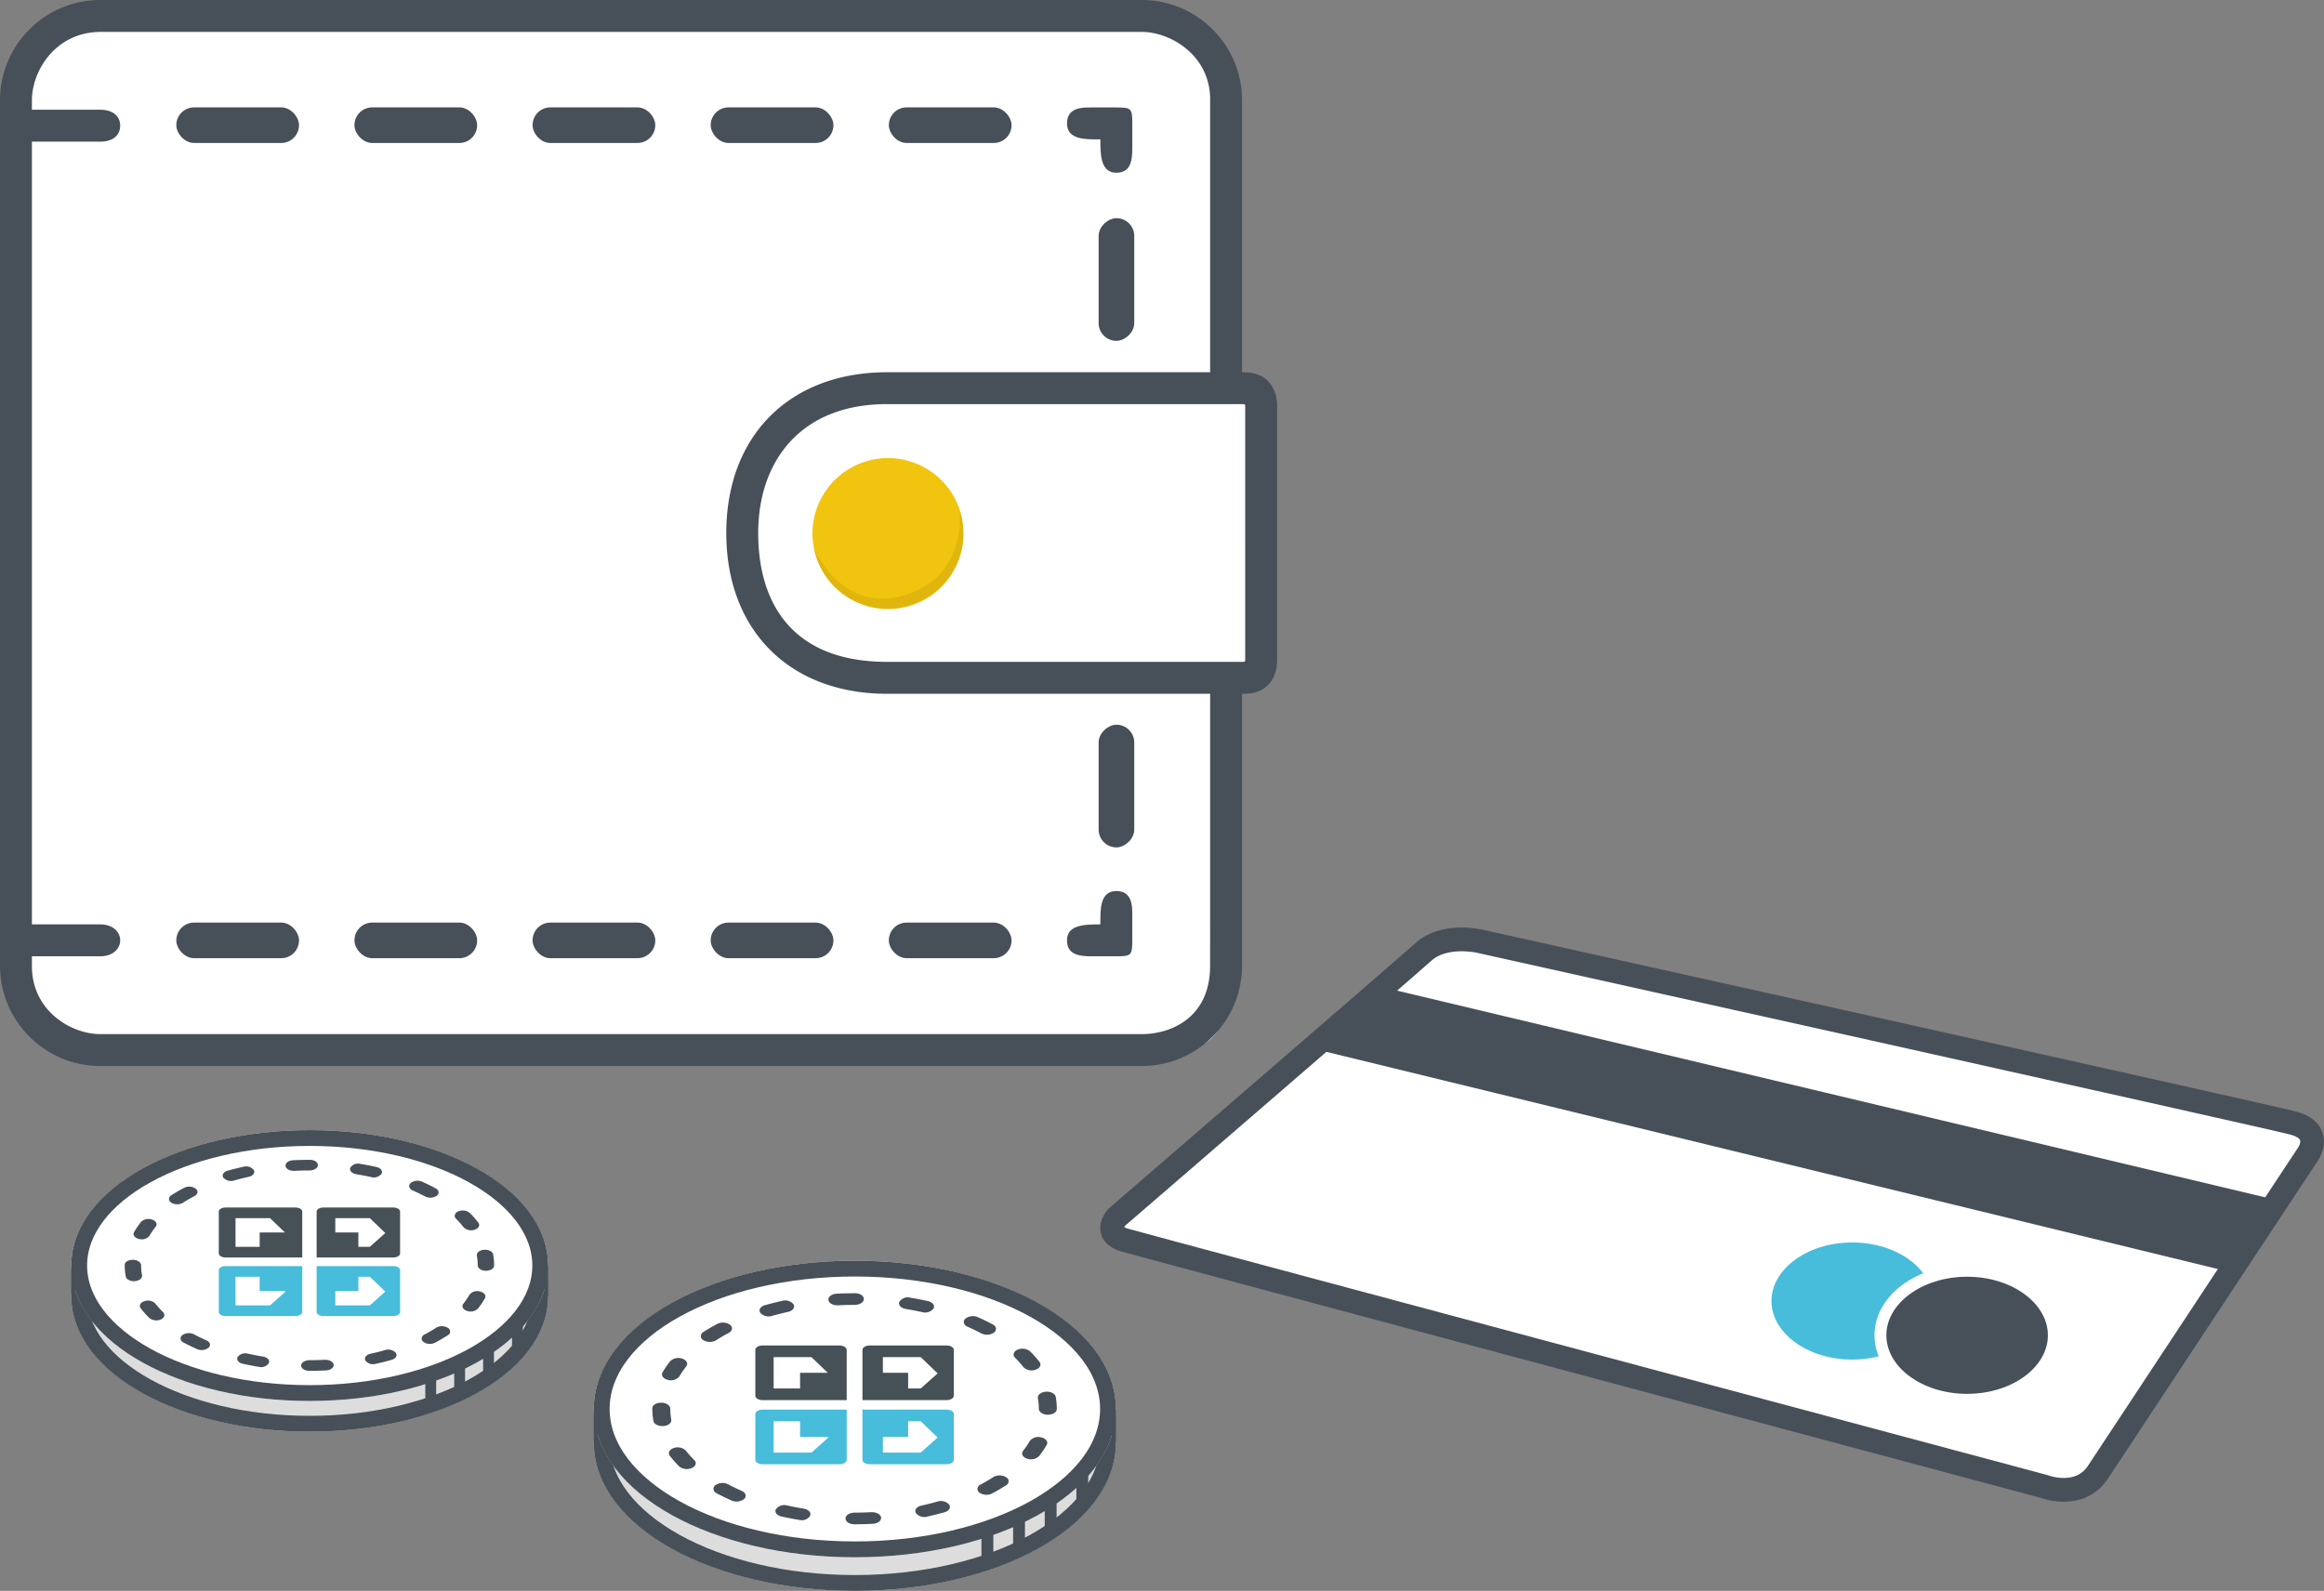 <svg xmlns="http://www.w3.org/2000/svg" viewBox="51.461 8004.868 587.094 402.013">
  <rect x="51.461" y="8004.868" width="587.094" height="402.013" fill="#808080" stroke="none"/>
  <defs>
    <style>
      .cls-1, .cls-5, .cls-9 {
        fill: #fff;
      }

      .cls-2, .cls-7 {
        fill: #475058;
      }

      .cls-3 {
        fill: #f1c40f;
      }

      .cls-4 {
        opacity: 0.073;
      }

      .cls-5, .cls-8, .cls-9 {
        stroke: #475058;
      }

      .cls-5, .cls-6, .cls-7 {
        stroke-miterlimit: 10;
      }

      .cls-5 {
        stroke-width: 6px;
      }

      .cls-6 {
        fill: #48bddb;
      }

      .cls-6, .cls-7 {
        stroke: #fff;
        stroke-width: 3px;
      }

      .cls-8 {
        fill: #ddd;
      }

      .cls-8, .cls-9 {
        stroke-width: 4px;
      }

      .cls-10 {
        fill: #465057;
      }

      .cls-11 {
        fill: #47bcdb;
      }

      .cls-12 {
        stroke: none;
      }

      .cls-13 {
        fill: none;
      }
    </style>
  </defs>
  <g id="Group_246" data-name="Group 246" transform="translate(-210 6821)">
    <g id="Group_245" data-name="Group 245">
      <g id="wallet2" transform="translate(211.461 1119.868)">
        <g id="Group_86" data-name="Group 86" transform="translate(50 64)">
          <g id="Group_85" data-name="Group 85">
            <g id="Group_100" data-name="Group 100">
              <rect id="Rectangle_62" data-name="Rectangle 62" class="cls-1" width="303.066" height="260.131" rx="10" transform="translate(6.049 5.028)"/>
              <g id="Group_99" data-name="Group 99">
                <rect id="Rectangle_63" data-name="Rectangle 63" class="cls-1" width="21.011" height="74.909" rx="10" transform="translate(295.98 97.639)"/>
                <path id="Path_144" data-name="Path 144" class="cls-2" d="M364.169,158.062h-.4V89.33A25.359,25.359,0,0,0,338.437,64H75.33A25.359,25.359,0,0,0,50,89.33V308.051a25.359,25.359,0,0,0,25.33,25.33H338.437a25.359,25.359,0,0,0,25.33-25.33V239.319h.4c6.873,0,8.464-5.057,8.464-8.464v-64.33C372.633,163.275,371.042,158.062,364.169,158.062ZM355.7,308.051c0,13.185-9.952,17.268-17.268,17.268H75.33c-7.316,0-17.325-5.872-17.268-17.268v-2.4H75.335c3.331,0,5.031-2.042,5.031-4.031s-1.7-4.031-5.031-4.031H58.062V99.794H75.33c3.331,0,5.031-1.731,5.031-4.031s-1.7-4.031-5.031-4.031H58.062v-2.4c0-7.316,5.831-17.173,17.268-17.268H338.437c7.316,0,17.415,6.01,17.268,17.268v68.732h-81.6c-24.609,0-40.629,16.02-40.629,40.629s16.02,40.629,40.629,40.629h81.6Zm8.866-77.2a.4.4,0,0,1-.4.4H274.107c-23.8,0-32.567-14.609-32.567-32.567s10.542-32.567,32.567-32.567h83.6l.031,0,.031,0h6.4a.4.4,0,0,1,.4.4Z" transform="translate(-50 -64)"/>
                <path id="Path_160" data-name="Path 160" class="cls-2" d="M398.037,360.5h6.433c3.817,0,4.031-.277,4.031-4.031v-6.433c0-1.9.13-6.031-4.031-6.031s-4.031,4.7-4.031,8.031v.4h-.4c-4.045,0-8.031.284-8.031,4.031C392.006,359.881,394.706,360.5,398.037,360.5Z" transform="translate(-122.461 -118.846)"/>
                <path id="Path_170" data-name="Path 170" class="cls-2" d="M398.037,360.5h6.433c3.817,0,4.031-.277,4.031-4.031v-6.433c0-1.9.13-6.031-4.031-6.031s-4.031,4.7-4.031,8.031v.4h-.4c-4.045,0-8.031.284-8.031,4.031C392.006,359.881,394.706,360.5,398.037,360.5Z" transform="translate(-74.456 435.656) rotate(-90)"/>
                <circle id="Ellipse_25" data-name="Ellipse 25" class="cls-3" cx="19.079" cy="19.079" r="19.079" transform="matrix(0.966, -0.259, 0.259, 0.966, 200.955, 121.35)"/>
                <path id="Path_162" data-name="Path 162" class="cls-4" d="M38.157.888A19.079,19.079,0,0,1,0,.888c0-5.11.572,16.4,18.781,16.1C38.133,16.661,38.157-4.538,38.157.888Z" transform="matrix(0.966, -0.259, 0.259, 0.966, 205.663, 138.92)"/>
                <rect id="Rectangle_76" data-name="Rectangle 76" class="cls-2" width="31" height="9" rx="4.5" transform="translate(179.539 233.132)"/>
                <rect id="Rectangle_84" data-name="Rectangle 84" class="cls-2" width="31" height="9" rx="4.5" transform="translate(179.539 27.132)"/>
                <rect id="Rectangle_80" data-name="Rectangle 80" class="cls-2" width="31" height="9" rx="4.5" transform="translate(224.539 233.132)"/>
                <rect id="Rectangle_83" data-name="Rectangle 83" class="cls-2" width="31" height="9" rx="4.5" transform="translate(224.539 27.132)"/>
                <rect id="Rectangle_81" data-name="Rectangle 81" class="cls-2" width="31" height="9" rx="4.5" transform="translate(286.539 183.132) rotate(90)"/>
                <rect id="Rectangle_82" data-name="Rectangle 82" class="cls-2" width="31" height="9" rx="4.5" transform="translate(286.539 55.132) rotate(90)"/>
                <rect id="Rectangle_79" data-name="Rectangle 79" class="cls-2" width="31" height="9" rx="4.5" transform="translate(89.539 233.132)"/>
                <rect id="Rectangle_86" data-name="Rectangle 86" class="cls-2" width="31" height="9" rx="4.5" transform="translate(89.539 27.132)"/>
                <rect id="Rectangle_77" data-name="Rectangle 77" class="cls-2" width="31" height="9" rx="4.5" transform="translate(134.539 233.132)"/>
                <rect id="Rectangle_85" data-name="Rectangle 85" class="cls-2" width="31" height="9" rx="4.5" transform="translate(134.539 27.132)"/>
                <rect id="Rectangle_78" data-name="Rectangle 78" class="cls-2" width="31" height="9" rx="4.5" transform="translate(44.539 233.132)"/>
                <rect id="Rectangle_87" data-name="Rectangle 87" class="cls-2" width="31" height="9" rx="4.5" transform="translate(44.539 27.132)"/>
              </g>
            </g>
          </g>
        </g>
      </g>
      <g id="credit" transform="translate(167.855 854.791)">
        <path id="Path_164" data-name="Path 164" class="cls-5" d="M623.61,701.075l53.244-80.657s3.576-5.564-3.974-7.55S467.2,566.875,467.2,566.875s-8.74-1.986-13.956,2.706S375.692,636.7,375.692,636.7s-3.65,4.1,2.012,5.736S609.99,704.7,609.99,704.7,618.906,708.2,623.61,701.075Z" transform="translate(0 0)"/>
        <path id="Path_165" data-name="Path 165" class="cls-2" d="M627.61,643.492l-232.2-56.58,17.882-15.443,226.288,53.894Z" transform="translate(29.378 7.021)"/>
        <ellipse id="Ellipse_26" data-name="Ellipse 26" class="cls-6" cx="21.899" cy="16.299" rx="21.899" ry="16.299" transform="translate(539.618 641.544)"/>
        <ellipse id="Ellipse_27" data-name="Ellipse 27" class="cls-7" cx="21.902" cy="16.299" rx="21.902" ry="16.299" transform="translate(568.643 650.201)"/>
      </g>
      <g id="Group_175" data-name="Group 175" transform="translate(279.457 1469.44)">
        <g id="Ellipse_6" data-name="Ellipse 6" class="cls-8" transform="translate(0.009 7.758)">
          <ellipse class="cls-12" cx="60.235" cy="34.224" rx="60.235" ry="34.224"/>
          <ellipse class="cls-13" cx="60.235" cy="34.224" rx="58.235" ry="32.224"/>
        </g>
        <g id="Ellipse_5" data-name="Ellipse 5" class="cls-9" transform="translate(0.009)">
          <ellipse class="cls-12" cx="60.235" cy="34.224" rx="60.235" ry="34.224"/>
          <ellipse class="cls-13" cx="60.235" cy="34.224" rx="58.235" ry="32.224"/>
        </g>
        <path id="Path_27" data-name="Path 27" class="cls-2" d="M1299.224,993v7.807l-2.33-4.343Z" transform="translate(-1178.746 -958.776)"/>
        <path id="Path_28" data-name="Path 28" class="cls-2" d="M2.29,0V7.065L0,3.11Z" transform="translate(2.29 41.677) rotate(180)"/>
        <path id="Path_29" data-name="Path 29" class="cls-2" d="M3.944,4.143A14.037,14.037,0,0,0,1.5,4.361a.828.828,0,0,1-.157.015C.669,4.375.088,3.6.009,2.544-.077,1.409.451.379,1.188.247A15.537,15.537,0,0,1,3.968,0h.016L4,2.072V0c.743,0,1.316.926,1.316,2.072S4.687,4.143,3.944,4.143Z" transform="translate(106.834 30.233) rotate(90)"/>
        <path id="Path_30" data-name="Path 30" class="cls-2" d="M4.256,3.922A22.9,22.9,0,0,0,2.079,5.855a1.031,1.031,0,0,1-.733.338A1.327,1.327,0,0,1,.218,5.252,2.818,2.818,0,0,1,.611,2.385,25.385,25.385,0,0,1,3.047.222c.665-.516,1.472-.1,1.805.918A2.689,2.689,0,0,1,4.256,3.922Z" transform="translate(103.058 20.315) rotate(90)"/>
        <path id="Path_31" data-name="Path 31" class="cls-2" d="M2.648,6.513c-.152.941-.7,1.568-1.3,1.568a.925.925,0,0,1-.328-.062A2.31,2.31,0,0,1,.041,5.506C.265,4.128.53,2.746.83,1.4,1.072.318,1.835-.26,2.538.113a2.471,2.471,0,0,1,.836,2.633C3.1,3.979,2.855,5.247,2.648,6.513Z" transform="translate(78.51 8.496) rotate(90)"/>
        <path id="Path_32" data-name="Path 32" class="cls-2" d="M2.387.762C2.92,1.773,3.489,2.75,4.079,3.67A2.918,2.918,0,0,1,4.066,6.6a1.16,1.16,0,0,1-.944.6,1.17,1.17,0,0,1-.957-.615C1.517,5.57.891,4.493.3,3.38A2.894,2.894,0,0,1,.5.465C1.073-.256,1.919-.125,2.387.762Z" transform="translate(31.893 14.286) rotate(90)"/>
        <path id="Path_33" data-name="Path 33" class="cls-2" d="M.232,4.2C.752,3.016,1.314,1.857,1.9.755,2.374-.127,3.218-.256,3.794.472a2.905,2.905,0,0,1,.184,2.917c-.535,1-1.047,2.057-1.52,3.134a1.306,1.306,0,0,1-1.114.909A1.047,1.047,0,0,1,.59,7.076,2.837,2.837,0,0,1,.232,4.2Z" transform="translate(92.802 12.801) rotate(90)"/>
        <path id="Path_34" data-name="Path 34" class="cls-2" d="M1.96.231A19.369,19.369,0,0,0,4.254,1.8a2.517,2.517,0,0,1,.784,2.668c-.2.831-.714,1.342-1.258,1.342A.94.94,0,0,1,3.3,5.675,21.912,21.912,0,0,1,.73,3.916,2.7,2.7,0,0,1,.148,1.128C.487.11,1.3-.3,1.96.231Z" transform="translate(21.552 22.466) rotate(90)"/>
        <path id="Path_35" data-name="Path 35" class="cls-2" d="M1.4.239A13.81,13.81,0,0,0,3.9.011C4.656-.1,5.306.689,5.393,1.824s-.438,2.167-1.175,2.3A15.69,15.69,0,0,1,1.4,4.384H1.286C.543,4.384,0,3.456,0,2.313S.659.239,1.4.239Z" transform="translate(17.894 32.775) rotate(90)"/>
        <path id="Path_36" data-name="Path 36" class="cls-2" d="M.915.111c.7-.371,1.467.218,1.7,1.3.272,1.239.581,2.471.918,3.667a2.6,2.6,0,0,1-.7,2.726.949.949,0,0,1-.535.172c-.52,0-1.014-.466-1.234-1.245-.367-1.3-.7-2.648-1-4A2.453,2.453,0,0,1,.915.111Z" transform="translate(46.234 9.198) rotate(90)"/>
        <path id="Path_37" data-name="Path 37" class="cls-2" d="M1.344,0c.743,0,1.344.994,1.344,2.138,0,1.278.031,2.561.094,3.81.058,1.141-.5,2.138-1.237,2.225a.907.907,0,0,1-.1.006C.745,8.179.157,7.354.1,6.267.034,4.912,0,3.522,0,2.138V2.005C0,.86.6,0,1.344,0Z" transform="translate(62.311 7.516) rotate(90)"/>
        <path id="Path_38" data-name="Path 38" class="cls-2" d="M.1,6.128C.1,4.838.07,3.526,0,2.234-.054,1.092.5.1,1.239,0c.727-.075,1.386.762,1.445,1.9.071,1.4.108,2.822.108,4.22V6.17c0,1.144-.6,2.049-1.344,2.049S.1,7.272.1,6.128Z" transform="translate(66.301 58.044) rotate(90)"/>
        <path id="Path_39" data-name="Path 39" class="cls-2" d="M.793,1.572C.973.462,1.7-.215,2.422.062A2.309,2.309,0,0,1,3.4,2.573c-.223,1.38-.488,2.761-.786,4.108-.191.862-.712,1.4-1.272,1.4A.941.941,0,0,1,.91,7.972,2.468,2.468,0,0,1,.073,5.341C.346,4.108.588,2.84.793,1.572Z" transform="translate(50.004 56.43) rotate(90)"/>
        <path id="Path_40" data-name="Path 40" class="cls-2" d="M3.779,5.8a.982.982,0,0,1-.609-.226,19.514,19.514,0,0,0-2.3-1.56A2.518,2.518,0,0,1,.085,1.347C.345.274,1.116-.271,1.815.133A21.894,21.894,0,0,1,4.391,1.884,2.692,2.692,0,0,1,4.978,4.67C4.74,5.387,4.268,5.8,3.779,5.8Z" transform="translate(104.635 40.709) rotate(90)"/>
        <path id="Path_41" data-name="Path 41" class="cls-2" d="M.805.179C1.489-.289,2.278.2,2.575,1.244c.368,1.3.707,2.641,1.005,4a2.469,2.469,0,0,1-.841,2.629.927.927,0,0,1-.431.11c-.561,0-1.083-.545-1.273-1.407C.762,5.329.452,4.1.113,2.909A2.611,2.611,0,0,1,.805.179Z" transform="translate(82.176 55.484) rotate(90)"/>
        <path id="Path_42" data-name="Path 42" class="cls-2" d="M.737,2.282A22.971,22.971,0,0,0,2.912.338c.621-.628,1.453-.356,1.862.6A2.821,2.821,0,0,1,4.386,3.8,25.829,25.829,0,0,1,1.953,5.975a.972.972,0,0,1-.606.224c-.491,0-.964-.414-1.2-1.133A2.686,2.686,0,0,1,.737,2.282Z" transform="translate(23.527 43.093) rotate(90)"/>
        <path id="Path_43" data-name="Path 43" class="cls-2" d="M1.82.912c.417-.949,1.251-1.2,1.867-.557a2.839,2.839,0,0,1,.36,2.877c-.527,1.2-1.086,2.36-1.664,3.447a1.236,1.236,0,0,1-1.04.758,1.1,1.1,0,0,1-.851-.47A2.9,2.9,0,0,1,.3,4.051C.828,3.063,1.339,2.006,1.82.912Z" transform="translate(35.051 51.307) rotate(90)"/>
        <path id="Path_44" data-name="Path 44" class="cls-2" d="M2.3.613c.648,1.007,1.277,2.084,1.868,3.2a2.894,2.894,0,0,1-.191,2.915,1.1,1.1,0,0,1-.85.468,1.235,1.235,0,0,1-1.042-.76C1.549,5.421.979,4.445.39,3.532A2.918,2.918,0,0,1,.4.6,1.047,1.047,0,0,1,2.3.613Z" transform="translate(95.713 49.559) rotate(90)"/>
        <rect id="Rectangle_23" data-name="Rectangle 23" class="cls-2" width="2.738" height="7.758" transform="translate(111.352 49.283)"/>
        <rect id="Rectangle_24" data-name="Rectangle 24" class="cls-2" width="2.738" height="7.758" transform="translate(104.051 55.215)"/>
        <rect id="Rectangle_25" data-name="Rectangle 25" class="cls-2" width="2.738" height="7.758" transform="translate(96.749 59.778)"/>
        <rect id="Rectangle_26" data-name="Rectangle 26" class="cls-2" width="2.738" height="7.758" transform="translate(89.448 62.06)"/>
      </g>
      <g id="Group_178" data-name="Group 178" transform="translate(411.457 1502.44)">
        <g id="Ellipse_6-2" data-name="Ellipse 6" class="cls-8" transform="translate(0.01 8.494)">
          <ellipse class="cls-12" cx="65.952" cy="37.473" rx="65.952" ry="37.473"/>
          <ellipse class="cls-13" cx="65.952" cy="37.473" rx="63.952" ry="35.473"/>
        </g>
        <g id="Ellipse_5-2" data-name="Ellipse 5" class="cls-9" transform="translate(0.01)">
          <ellipse class="cls-12" cx="65.952" cy="37.473" rx="65.952" ry="37.473"/>
          <ellipse class="cls-13" cx="65.952" cy="37.473" rx="63.952" ry="35.473"/>
        </g>
        <path id="Path_27-2" data-name="Path 27" class="cls-2" d="M1299.445,993v8.548l-2.551-4.755Z" transform="translate(-1167.531 -955.527)"/>
        <path id="Path_28-2" data-name="Path 28" class="cls-2" d="M2.508,0V7.736L0,3.4Z" transform="translate(2.508 45.633) rotate(180)"/>
        <path id="Path_29-2" data-name="Path 29" class="cls-2" d="M4.318,4.537a15.369,15.369,0,0,0-2.676.238.906.906,0,0,1-.172.016C.733,4.791.1,3.94.01,2.785-.084,1.542.494.415,1.3.27A17.011,17.011,0,0,1,4.344,0h.018l.019,2.268V0C5.2,0,5.822,1.014,5.822,2.268S5.132,4.537,4.318,4.537Z" transform="translate(116.975 33.103) rotate(90)"/>
        <path id="Path_30-2" data-name="Path 30" class="cls-2" d="M4.66,4.295A25.077,25.077,0,0,0,2.276,6.411a1.129,1.129,0,0,1-.8.37A1.452,1.452,0,0,1,.239,5.751a3.086,3.086,0,0,1,.43-3.139A27.794,27.794,0,0,1,3.336.244c.729-.565,1.612-.113,1.977,1A2.945,2.945,0,0,1,4.66,4.295Z" transform="translate(112.841 22.243) rotate(90)"/>
        <path id="Path_31-2" data-name="Path 31" class="cls-2" d="M2.9,7.131c-.166,1.03-.767,1.717-1.426,1.717a1.013,1.013,0,0,1-.359-.068A2.53,2.53,0,0,1,.044,6.028C.29,4.52.58,3.007.908,1.533,1.173.349,2.009-.284,2.779.124a2.706,2.706,0,0,1,.915,2.883C3.393,4.357,3.126,5.745,2.9,7.131Z" transform="translate(85.963 9.302) rotate(90)"/>
        <path id="Path_32-2" data-name="Path 32" class="cls-2" d="M2.613.834C3.2,1.941,3.82,3.011,4.466,4.018a3.2,3.2,0,0,1-.015,3.207,1.27,1.27,0,0,1-1.033.656A1.281,1.281,0,0,1,2.37,7.208C1.661,6.1.975,4.919.33,3.7A3.168,3.168,0,0,1,.544.509C1.175-.28,2.1-.137,2.613.834Z" transform="translate(34.92 15.642) rotate(90)"/>
        <path id="Path_33-2" data-name="Path 33" class="cls-2" d="M.254,4.6C.823,3.3,1.438,2.034,2.081.827,2.6-.139,3.524-.28,4.154.516a3.181,3.181,0,0,1,.2,3.194c-.586,1.1-1.147,2.252-1.665,3.432a1.43,1.43,0,0,1-1.22,1,1.146,1.146,0,0,1-.824-.39A3.106,3.106,0,0,1,.254,4.6Z" transform="translate(101.611 14.016) rotate(90)"/>
        <path id="Path_34-2" data-name="Path 34" class="cls-2" d="M2.146.252A21.208,21.208,0,0,0,4.657,1.97a2.756,2.756,0,0,1,.858,2.922c-.221.91-.782,1.47-1.378,1.47a1.029,1.029,0,0,1-.52-.147A23.992,23.992,0,0,1,.8,4.288,2.954,2.954,0,0,1,.163,1.235C.533.121,1.421-.324,2.146.252Z" transform="translate(23.598 24.598) rotate(90)"/>
        <path id="Path_35-2" data-name="Path 35" class="cls-2" d="M1.535.262A15.121,15.121,0,0,0,4.268.012C5.1-.115,5.809.754,5.9,2S5.425,4.37,4.618,4.519A17.179,17.179,0,0,1,1.534,4.8H1.409C.595,4.8,0,3.784,0,2.532S.721.262,1.535.262Z" transform="translate(19.593 35.886) rotate(90)"/>
        <path id="Path_36-2" data-name="Path 36" class="cls-2" d="M1,.122C1.77-.284,2.607.36,2.866,1.546c.3,1.356.636,2.706,1.005,4.015a2.85,2.85,0,0,1-.762,2.985,1.039,1.039,0,0,1-.586.188c-.57,0-1.11-.51-1.351-1.363C.77,5.944.4,4.472.079,2.993A2.685,2.685,0,0,1,1,.122Z" transform="translate(50.623 10.072) rotate(90)"/>
        <path id="Path_37-2" data-name="Path 37" class="cls-2" d="M1.472,0c.814,0,1.472,1.089,1.472,2.341,0,1.4.034,2.8.1,4.171C3.11,7.762,2.5,8.853,1.693,8.948a.993.993,0,0,1-.115.007c-.762,0-1.406-.9-1.466-2.094C.037,5.378,0,3.856,0,2.341V2.2C0,.941.658,0,1.472,0Z" transform="translate(68.226 8.23) rotate(90)"/>
        <path id="Path_38-2" data-name="Path 38" class="cls-2" d="M.113,6.71C.113,5.3.077,3.861,0,2.446-.059,1.2.546.1,1.357.005c.8-.082,1.517.835,1.582,2.082.078,1.533.118,3.089.118,4.62v.048C3.057,8.007,2.4,9,1.585,9S.113,7.962.113,6.71Z" transform="translate(72.595 63.554) rotate(90)"/>
        <path id="Path_39-2" data-name="Path 39" class="cls-2" d="M.868,1.722c.2-1.216,1-1.958,1.784-1.654A2.528,2.528,0,0,1,3.725,2.817c-.244,1.511-.534,3.024-.861,4.5-.209.944-.78,1.536-1.392,1.536A1.03,1.03,0,0,1,1,8.728,2.7,2.7,0,0,1,.08,5.848C.378,4.5.643,3.11.868,1.722Z" transform="translate(54.75 61.786) rotate(90)"/>
        <path id="Path_40-2" data-name="Path 40" class="cls-2" d="M4.138,6.35A1.075,1.075,0,0,1,3.471,6.1,21.366,21.366,0,0,0,.956,4.394,2.757,2.757,0,0,1,.093,1.475C.377.3,1.222-.3,1.988.146a23.972,23.972,0,0,1,2.82,1.917,2.947,2.947,0,0,1,.643,3.051C5.19,5.9,4.674,6.35,4.138,6.35Z" transform="translate(114.567 44.573) rotate(90)"/>
        <path id="Path_41-2" data-name="Path 41" class="cls-2" d="M.882.2C1.631-.317,2.495.214,2.82,1.362c.4,1.42.774,2.892,1.1,4.375A2.7,2.7,0,0,1,3,8.616a1.015,1.015,0,0,1-.472.12c-.614,0-1.186-.6-1.394-1.54C.834,5.835.495,4.485.124,3.185A2.859,2.859,0,0,1,.882.2Z" transform="translate(89.977 60.75) rotate(90)"/>
        <path id="Path_42-2" data-name="Path 42" class="cls-2" d="M.807,2.5A25.151,25.151,0,0,0,3.189.371c.68-.687,1.591-.39,2.038.656A3.089,3.089,0,0,1,4.8,4.165,28.281,28.281,0,0,1,2.138,6.543a1.064,1.064,0,0,1-.664.245C.937,6.788.419,6.334.16,5.547A2.941,2.941,0,0,1,.807,2.5Z" transform="translate(25.76 47.184) rotate(90)"/>
        <path id="Path_43-2" data-name="Path 43" class="cls-2" d="M1.993,1C2.449-.04,3.363-.312,4.037.389a3.109,3.109,0,0,1,.394,3.151C3.855,4.853,3.243,6.123,2.61,7.314a1.354,1.354,0,0,1-1.139.83,1.2,1.2,0,0,1-.932-.515A3.177,3.177,0,0,1,.333,4.435C.907,3.353,1.466,2.2,1.993,1Z" transform="translate(38.379 56.177) rotate(90)"/>
        <path id="Path_44-2" data-name="Path 44" class="cls-2" d="M2.517.671c.709,1.1,1.4,2.282,2.046,3.5a3.169,3.169,0,0,1-.209,3.191,1.2,1.2,0,0,1-.93.513,1.353,1.353,0,0,1-1.141-.832C1.7,5.935,1.072,4.867.427,3.867A3.2,3.2,0,0,1,.436.66,1.146,1.146,0,0,1,2.517.671Z" transform="translate(104.799 54.264) rotate(90)"/>
        <rect id="Rectangle_23-2" data-name="Rectangle 23" class="cls-2" width="2.998" height="8.494" transform="translate(121.922 53.961)"/>
        <rect id="Rectangle_24-2" data-name="Rectangle 24" class="cls-2" width="2.998" height="8.494" transform="translate(113.927 60.456)"/>
        <rect id="Rectangle_25-2" data-name="Rectangle 25" class="cls-2" width="2.998" height="8.494" transform="translate(105.933 65.453)"/>
        <rect id="Rectangle_26-2" data-name="Rectangle 26" class="cls-2" width="2.998" height="8.494" transform="translate(97.939 67.951)"/>
      </g>
    </g>
    <g id="Group_176" data-name="Group 176" transform="translate(362.533 1489.006) rotate(90)">
      <g id="bottomleft" transform="translate(0 24.717)">
        <path id="Path_187" data-name="Path 187" class="cls-10" d="M12.623,19.376c0,.942-.457,1.706-1.021,1.706H1.021C.457,21.082,0,20.318,0,19.376V1.706C0,.764.457,0,1.021,0h11.6V19.376Z"/>
        <path id="Path_193" data-name="Path 193" class="cls-1" d="M3.618,0,0,3.766v8.724H7.237v-6.1H3.618Z" transform="translate(2.693 4.367)"/>
      </g>
      <g id="bottomright" transform="translate(14.799 24.717)">
        <path id="Path_188" data-name="Path 188" class="cls-11" d="M11.6,0c.564,0,1.021.764,1.021,1.706v17.67c0,.943-.457,1.706-1.022,1.706H1.021C.457,21.082,0,20.319,0,19.377V0H11.6Z" transform="translate(0 0)"/>
        <path id="Path_194" data-name="Path 194" class="cls-1" d="M0,6.529v6.1H7.236V3.907L3.754,0,3.618.142V6.529Z" transform="translate(2.693 4.225)"/>
      </g>
      <g id="topleft" transform="translate(0 0)">
        <path id="Path_190" data-name="Path 190" class="cls-10" d="M1.021,21.082C.457,21.082,0,20.318,0,19.376V1.706C0,.764.457,0,1.021,0H11.6c.564,0,1.021.764,1.021,1.706V21.082H1.021Z"/>
        <path id="Path_191" data-name="Path 191" class="cls-1" d="M7.236,6.806v-2.9L3.754,0,0,3.907v8.724H3.618V6.806Z" transform="translate(2.693 3.736)"/>
      </g>
      <g id="topright" transform="translate(14.799)">
        <path id="Path_189" data-name="Path 189" class="cls-11" d="M0,1.706C0,.764.457,0,1.021,0H11.6c.564,0,1.022.764,1.021,1.706v17.67c0,.942-.457,1.706-1.021,1.705H0V1.706Z" transform="translate(0)"/>
        <path id="Path_192" data-name="Path 192" class="cls-1" d="M3.618,12.631H7.236V3.907L3.754,0,0,3.907v2.9H3.618Z" transform="translate(2.693 3.735)"/>
      </g>
    </g>
    <g id="Group_177" data-name="Group 177" transform="translate(502.419 1523.862) rotate(90)">
      <g id="bottomleft-2" data-name="bottomleft" transform="translate(0 27.063)">
        <path id="Path_187-2" data-name="Path 187" class="cls-10" d="M13.821,21.216c0,1.032-.5,1.868-1.118,1.868H1.118C.5,23.083,0,22.247,0,21.216V1.868C0,.836.5,0,1.118,0h12.7V21.216Z"/>
        <path id="Path_193-2" data-name="Path 193" class="cls-1" d="M3.962,0,0,4.123v9.552H7.923V6.993H3.962Z" transform="translate(2.949 4.782)"/>
      </g>
      <g id="bottomright-2" data-name="bottomright" transform="translate(16.204 27.063)">
        <path id="Path_188-2" data-name="Path 188" class="cls-11" d="M12.7,0c.618,0,1.118.836,1.118,1.868V21.216c0,1.032-.5,1.868-1.119,1.868H1.118C.5,23.083,0,22.247,0,21.216V0H12.7Z" transform="translate(0 0)"/>
        <path id="Path_194-2" data-name="Path 194" class="cls-1" d="M0,7.149V13.83H7.923V4.278L4.111,0,3.962.155V7.149Z" transform="translate(2.949 4.626)"/>
      </g>
      <g id="topleft-2" data-name="topleft" transform="translate(0 0)">
        <path id="Path_190-2" data-name="Path 190" class="cls-10" d="M1.118,23.083C.5,23.083,0,22.247,0,21.216V1.868C0,.836.5,0,1.118,0H12.7c.618,0,1.118.836,1.118,1.868V23.083H1.118Z"/>
        <path id="Path_191-2" data-name="Path 191" class="cls-1" d="M7.923,7.452V4.278L4.111,0,0,4.278V13.83H3.962V7.452Z" transform="translate(2.949 4.09)"/>
      </g>
      <g id="topright-2" data-name="topright" transform="translate(16.204)">
        <path id="Path_189-2" data-name="Path 189" class="cls-11" d="M0,1.868C0,.836.5,0,1.118,0H12.7c.618,0,1.119.837,1.118,1.868V21.216c0,1.032-.5,1.867-1.118,1.867H0V1.868Z" transform="translate(0)"/>
        <path id="Path_192-2" data-name="Path 192" class="cls-1" d="M3.962,13.83H7.923V4.278L4.111,0,0,4.278V7.452H3.962Z" transform="translate(2.949 4.089)"/>
      </g>
    </g>
  </g>
</svg>
